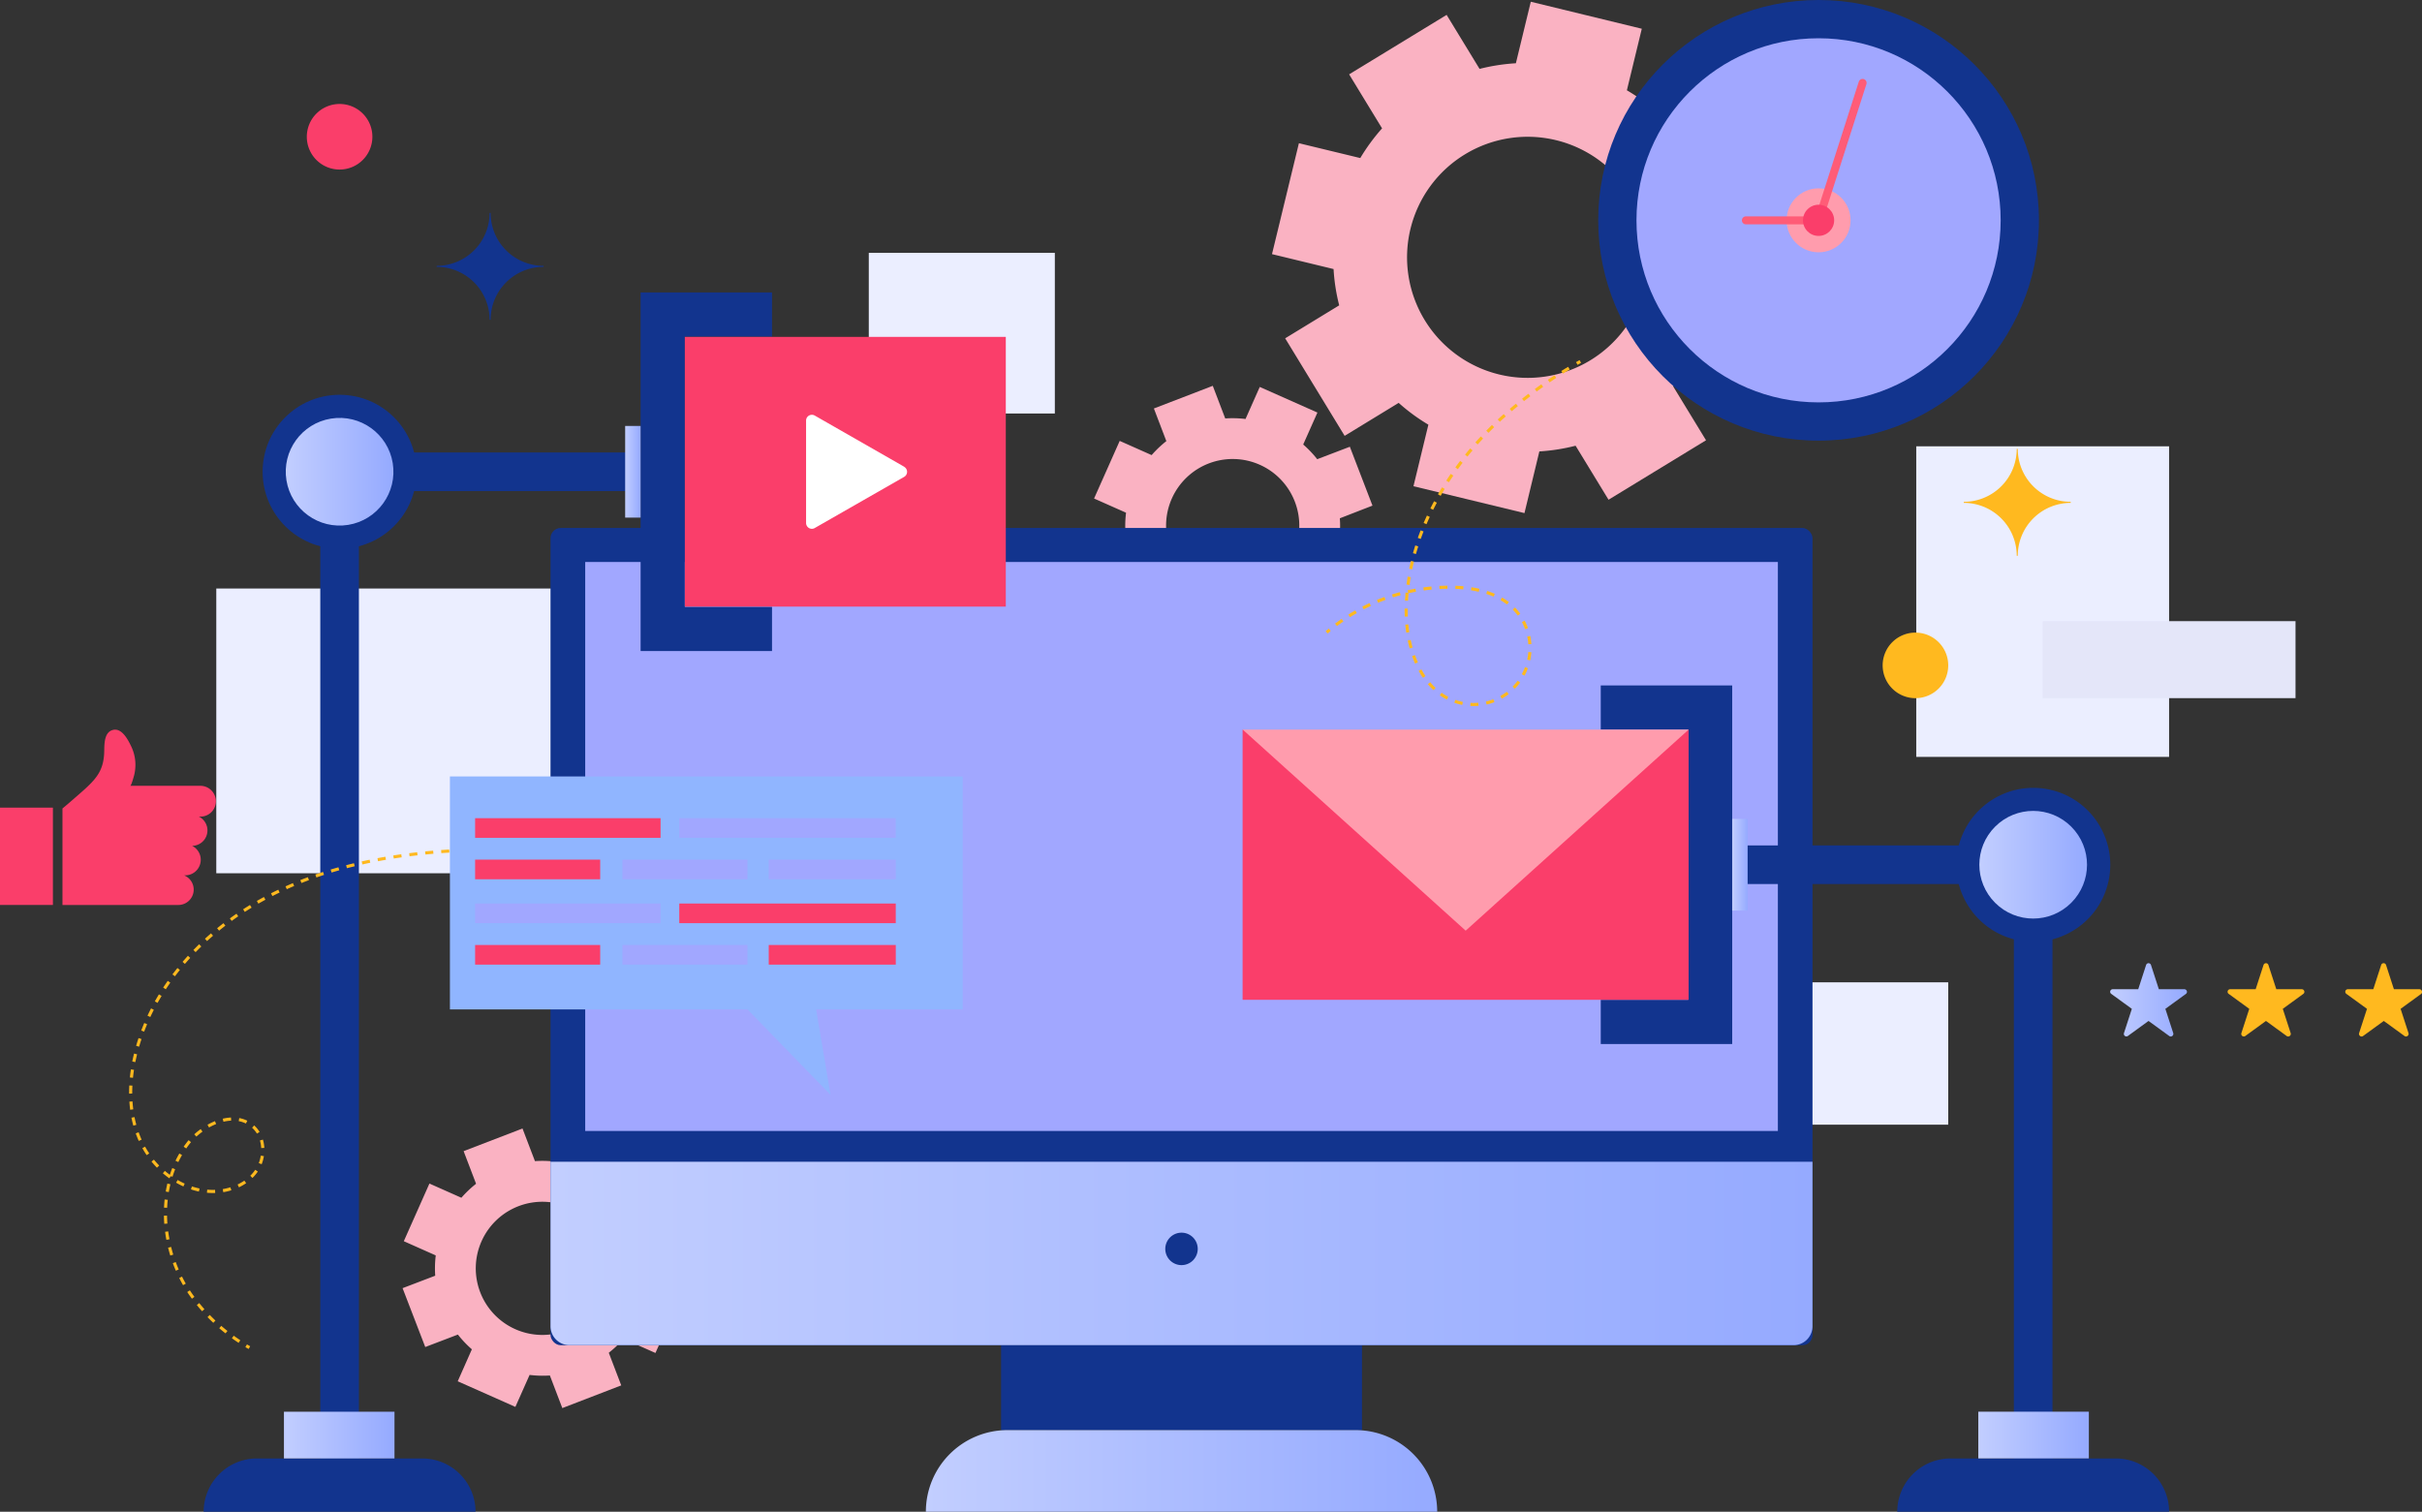 <svg id="Layer_1" data-name="Layer 1" xmlns="http://www.w3.org/2000/svg" xmlns:xlink="http://www.w3.org/1999/xlink" viewBox="0 0 777.82 485.58"><rect x="0" y="0" width="777.82" height="485.58" fill="#333333" stroke="none"/><defs><style>.cls-1{fill:#ebeeff;}.cls-2{fill:#e4e6f9;}.cls-3{fill:#fab2c2;}.cls-4{fill:#12348e;}.cls-5{fill:url(#linear-gradient);}.cls-6{fill:url(#linear-gradient-2);}.cls-7{fill:#a1a7ff;}.cls-8{fill:url(#linear-gradient-3);}.cls-9{fill:url(#linear-gradient-4);}.cls-10{fill:url(#linear-gradient-5);}.cls-11{fill:url(#linear-gradient-6);}.cls-12{fill:url(#linear-gradient-7);}.cls-13{fill:url(#linear-gradient-8);}.cls-14{fill:#fa3e6a;}.cls-15{fill:#ff9cad;}.cls-16{fill:#fff;}.cls-17,.cls-20,.cls-21,.cls-22{fill:none;}.cls-17{stroke:#ff5c77;stroke-linecap:round;stroke-linejoin:round;stroke-width:2.57px;}.cls-18{fill:#90b5ff;}.cls-19{fill:#ffb91f;}.cls-20,.cls-21,.cls-22{stroke:#ffb91f;stroke-miterlimit:10;}.cls-21{stroke-dasharray:2.58 2.54;}.cls-22{stroke-dasharray:2.59 2.55;}.cls-23{fill:url(#linear-gradient-9);}</style><linearGradient id="linear-gradient" x1="297.34" y1="472.48" x2="461.55" y2="472.48" gradientUnits="userSpaceOnUse"><stop offset="0" stop-color="#c2ceff"/><stop offset="1" stop-color="#95aaff"/></linearGradient><linearGradient id="linear-gradient-2" x1="176.8" y1="402.63" x2="582.09" y2="402.63" xlink:href="#linear-gradient"/><linearGradient id="linear-gradient-3" x1="91.18" y1="460.96" x2="126.68" y2="460.96" gradientTransform="translate(217.87 921.92) rotate(-180)" xlink:href="#linear-gradient"/><linearGradient id="linear-gradient-4" x1="91.77" y1="151.53" x2="126.36" y2="151.53" gradientTransform="translate(25.6 -15.47) rotate(9.19)" xlink:href="#linear-gradient"/><linearGradient id="linear-gradient-5" x1="200.77" y1="151.53" x2="205.73" y2="151.53" gradientTransform="translate(406.5 303.07) rotate(-180)" xlink:href="#linear-gradient"/><linearGradient id="linear-gradient-6" x1="635.33" y1="460.96" x2="670.83" y2="460.96" xlink:href="#linear-gradient"/><linearGradient id="linear-gradient-7" x1="635.66" y1="277.76" x2="670.24" y2="277.76" gradientTransform="translate(387.65 -380.35) rotate(45)" xlink:href="#linear-gradient"/><linearGradient id="linear-gradient-8" x1="556.29" y1="277.76" x2="561.24" y2="277.76" xlink:href="#linear-gradient"/><linearGradient id="linear-gradient-9" x1="677.67" y1="321.15" x2="702.33" y2="321.15" xlink:href="#linear-gradient"/></defs><title>Marketing Automation</title><rect class="cls-1" x="69.46" y="189.04" width="142.68" height="91.46"/><rect class="cls-1" x="501.13" y="315.53" width="124.54" height="45.73"/><rect class="cls-1" x="615.4" y="143.36" width="81.2" height="99.76"/><rect class="cls-2" x="656" y="199.52" width="81.2" height="24.73"/><rect class="cls-1" x="279.01" y="81.22" width="59.75" height="51.6"/><path class="cls-3" d="M568.46,56.63l-19.1-31.31L532,35.91A61.17,61.17,0,0,0,522.47,29l4.79-19.77L491.61.56l-4.79,19.76a62.25,62.25,0,0,0-11.66,1.81L464.58,4.78l-31.31,19.1,10.58,17.35a62.8,62.8,0,0,0-7,9.54L417.14,46,408.5,81.63l19.77,4.79a61.31,61.31,0,0,0,1.81,11.66l-17.35,10.59L431.83,140l17.35-10.59a61.17,61.17,0,0,0,9.54,7l-4.79,19.77,35.65,8.63L494.36,145A62.22,62.22,0,0,0,506,143.17l10.58,17.35,31.31-19.1-10.58-17.35a62.8,62.8,0,0,0,6.95-9.54l19.76,4.79,8.64-35.65-19.77-4.79a62.12,62.12,0,0,0-1.81-11.66Zm-57.7,59.08a38.72,38.72,0,1,1,12.89-53.22A38.72,38.72,0,0,1,510.76,115.71Z"/><path class="cls-3" d="M440.77,162.41,433.5,143.5l-10.48,4a34.11,34.11,0,0,0-4.5-4.72l4.57-10.26-18.52-8.23L400,134.58a34.54,34.54,0,0,0-6.52-.17l-4-10.48-18.91,7.28,4,10.48a34.61,34.61,0,0,0-4.72,4.49l-10.26-4.56-8.23,18.51,10.27,4.56a33.77,33.77,0,0,0-.18,6.52l-10.48,4,7.28,18.91,10.48-4a33.49,33.49,0,0,0,4.49,4.72l-4.56,10.27,18.51,8.23,4.57-10.27a34.46,34.46,0,0,0,6.51.17l4,10.48,18.91-7.27-4-10.48a34.14,34.14,0,0,0,4.72-4.5L432.16,196l8.23-18.51L430.12,173a33.77,33.77,0,0,0,.17-6.52Zm-37.21,26.38a21.39,21.39,0,1,1,12.28-27.64A21.39,21.39,0,0,1,403.56,188.79Z"/><path class="cls-3" d="M219.08,401l-7.27-18.91-10.48,4a34.14,34.14,0,0,0-4.5-4.72l4.57-10.27-18.52-8.23-4.56,10.27a33.77,33.77,0,0,0-6.52-.17l-4-10.48-18.91,7.27,4,10.48a34.64,34.64,0,0,0-4.72,4.49l-10.26-4.56-8.23,18.52,10.26,4.56a34.54,34.54,0,0,0-.17,6.52l-10.48,4,7.28,18.91,10.48-4a34.12,34.12,0,0,0,4.49,4.73L147,443.68l18.51,8.23,4.57-10.27a34.46,34.46,0,0,0,6.51.18l4,10.47L199.51,445l-4-10.48a33.49,33.49,0,0,0,4.72-4.49l10.27,4.56,8.23-18.52-10.27-4.56a34.46,34.46,0,0,0,.17-6.51Zm-37.21,26.37a21.39,21.39,0,1,1,12.28-27.64A21.39,21.39,0,0,1,181.87,427.36Z"/><rect class="cls-4" x="176.8" y="169.59" width="405.28" height="262.51" rx="3.28"/><rect class="cls-4" x="321.49" y="432.11" width="115.91" height="27.26"/><path class="cls-5" d="M461.55,485.58H297.34a26.21,26.21,0,0,1,26.22-26.21H435.33a26.21,26.21,0,0,1,26.22,26.21Z"/><path class="cls-6" d="M176.8,373.16V426a6.08,6.08,0,0,0,6.08,6.08H576a6.08,6.08,0,0,0,6.08-6.08V373.16Z"/><rect class="cls-7" x="187.94" y="180.52" width="383.02" height="182.76"/><path class="cls-4" d="M384.65,401.15a5.21,5.21,0,1,1-5.21-5.2A5.2,5.2,0,0,1,384.65,401.15Z"/><rect class="cls-4" x="-48.03" y="305.17" width="314.19" height="12.4" transform="translate(-202.31 420.43) rotate(-90)"/><path class="cls-4" d="M82.53,468.47H135.6a17.12,17.12,0,0,1,17.12,17.11H65.41A17.12,17.12,0,0,1,82.53,468.47Z"/><rect class="cls-8" x="91.18" y="453.45" width="35.5" height="15.01" transform="translate(217.87 921.92) rotate(180)"/><rect class="cls-4" x="109.06" y="145.33" width="96.66" height="12.4" transform="translate(314.79 303.07) rotate(180)"/><circle class="cls-4" cx="109.06" cy="151.53" r="24.72"/><circle class="cls-9" cx="109.06" cy="151.53" r="17.29" transform="translate(-22.8 19.36) rotate(-9.19)"/><polygon class="cls-4" points="205.73 209.12 247.93 209.12 247.93 194.92 219.93 194.92 219.93 108.14 247.93 108.14 247.93 93.94 205.73 93.94 205.73 209.12"/><rect class="cls-10" x="200.77" y="136.81" width="4.96" height="29.44" transform="translate(406.5 303.07) rotate(180)"/><rect class="cls-4" x="558.97" y="368.28" width="187.96" height="12.4" transform="translate(278.47 1027.44) rotate(-90)"/><path class="cls-4" d="M679.48,468.47H626.42a17.11,17.11,0,0,0-17.12,17.11h87.3A17.11,17.11,0,0,0,679.48,468.47Z"/><rect class="cls-11" x="635.33" y="453.45" width="35.5" height="15.01"/><rect class="cls-4" x="556.29" y="271.56" width="96.66" height="12.4"/><circle class="cls-4" cx="652.95" cy="277.76" r="24.72" transform="translate(273.78 877.53) rotate(-80.74)"/><circle class="cls-12" cx="652.95" cy="277.76" r="17.29" transform="translate(-5.16 543.06) rotate(-45)"/><polygon class="cls-4" points="556.29 335.35 514.08 335.35 514.08 321.15 542.09 321.15 542.09 234.37 514.08 234.37 514.08 220.17 556.29 220.17 556.29 335.35"/><rect class="cls-13" x="556.29" y="263.04" width="4.96" height="29.44"/><polygon class="cls-14" points="542.29 321.15 399.11 321.15 399.11 234.37 470.7 277.16 542.29 234.37 542.29 321.15"/><polygon class="cls-14" points="542.29 234.37 470.7 277.16 542.29 321.15 542.29 234.37"/><polygon class="cls-14" points="399.11 234.37 470.7 277.16 399.11 321.15 399.11 234.37"/><polygon class="cls-15" points="399.11 234.37 542.29 234.37 470.7 298.94 399.11 234.37"/><rect class="cls-14" x="219.93" y="108.21" width="103.08" height="86.64"/><path class="cls-16" d="M290.38,149.92l-28.73-16.44a1.86,1.86,0,0,0-2.78,1.62V168a1.89,1.89,0,0,0,.93,1.61,1.93,1.93,0,0,0,.93.25,1.87,1.87,0,0,0,.92-.25l28.73-16.44a1.86,1.86,0,0,0,0-3.22Z"/><circle class="cls-4" cx="584.03" cy="70.77" r="70.77"/><circle class="cls-7" cx="584.03" cy="70.77" r="58.48"/><circle class="cls-15" cx="584.03" cy="70.77" r="10.27"/><polyline class="cls-17" points="598.17 26.63 584.03 70.78 560.69 70.78"/><circle class="cls-14" cx="584.03" cy="70.77" r="5.01"/><polygon class="cls-18" points="309.17 249.4 144.49 249.4 144.49 324.24 240.06 324.24 266.73 351.68 262.1 324.24 309.17 324.24 309.17 249.4"/><rect class="cls-14" x="152.58" y="262.81" width="59.56" height="6.31"/><rect class="cls-7" x="246.88" y="276.12" width="40.8" height="6.31"/><rect class="cls-7" x="218.15" y="262.81" width="69.52" height="6.31"/><rect class="cls-14" x="152.58" y="276.12" width="40.17" height="6.31"/><rect class="cls-7" x="199.89" y="276.12" width="40.17" height="6.31"/><rect class="cls-7" x="152.58" y="290.22" width="59.56" height="6.31"/><rect class="cls-14" x="246.88" y="303.54" width="40.8" height="6.31"/><rect class="cls-14" x="218.15" y="290.22" width="69.52" height="6.31"/><rect class="cls-14" x="152.58" y="303.54" width="40.17" height="6.31"/><rect class="cls-7" x="199.89" y="303.54" width="40.17" height="6.31"/><path class="cls-19" d="M648,144.19h-.33a17,17,0,0,1-17,17v.34a17,17,0,0,1,17,17H648a17,17,0,0,1,17-17v-.34A17,17,0,0,1,648,144.19Z"/><path class="cls-4" d="M157.56,68.39h-.33a17,17,0,0,1-17,17v.33a17,17,0,0,1,17,17h.33a17,17,0,0,1,17-17v-.33A17,17,0,0,1,157.56,68.39Z"/><path class="cls-14" d="M119.59,43.92A10.53,10.53,0,1,1,109.06,33.4,10.52,10.52,0,0,1,119.59,43.92Z"/><path class="cls-19" d="M625.67,213.72a10.53,10.53,0,1,1-10.53-10.52A10.53,10.53,0,0,1,625.67,213.72Z"/><path class="cls-20" d="M426.05,203.11c.33-.28.66-.56,1-.83"/><path class="cls-21" d="M429.05,200.71a60.83,60.83,0,0,1,37.84-12.08c6.74.18,13.82,1.7,18.74,6.31a18.13,18.13,0,0,1-18.2,30.4c-11.39-3.84-16-17.69-15.84-29.72.4-23.21,13-45,30-60.75a142,142,0,0,1,23.68-17.46"/><path class="cls-20" d="M506.39,116.76l1.12-.66"/><path class="cls-22" d="M144.28,273.37c-21,1.28-42.11,5.64-60.47,15.85S50,316,44.17,336.17c-2.9,10-3.33,21.12,1.06,30.57s14.31,16.7,24.7,15.91c4.93-.37,9.89-2.67,12.59-6.82s2.59-10.2-.93-13.68c-5.92-5.85-16.33-1.33-21.35,5.3-10.39,13.72-8.8,34.14,1,48.31a58.42,58.42,0,0,0,18.85,17.11"/><path class="cls-23" d="M702.29,318.32a.83.83,0,0,0-.79-.57h-8.19l-2.53-7.8a.83.83,0,0,0-.78-.56.82.82,0,0,0-.78.56l-2.53,7.8h-8.2a.82.82,0,0,0-.48,1.48l6.63,4.82-2.53,7.79a.82.82,0,0,0,1.26.92l6.63-4.82,6.63,4.82a.8.8,0,0,0,1,0,.82.82,0,0,0,.3-.92l-2.53-7.79,6.63-4.82A.81.81,0,0,0,702.29,318.32Z"/><path class="cls-19" d="M740,318.32a.82.82,0,0,0-.78-.57h-8.19l-2.54-7.8a.81.81,0,0,0-.78-.56.83.83,0,0,0-.78.56l-2.53,7.8h-8.19a.82.82,0,0,0-.49,1.48l6.63,4.82-2.53,7.79a.82.82,0,0,0,1.27.92l6.62-4.82,6.63,4.82a.82.82,0,0,0,1,0,.82.82,0,0,0,.3-.92l-2.53-7.79,6.62-4.82A.81.81,0,0,0,740,318.32Z"/><path class="cls-19" d="M777.78,318.32a.83.83,0,0,0-.78-.57h-8.2l-2.53-7.8a.82.82,0,0,0-1.56,0l-2.53,7.8H754a.83.83,0,0,0-.78.57.81.81,0,0,0,.3.91l6.63,4.82-2.53,7.79a.82.82,0,0,0,.3.92.81.81,0,0,0,1,0l6.63-4.82,6.63,4.82a.8.8,0,0,0,1,0,.82.82,0,0,0,.3-.92l-2.53-7.79,6.63-4.82A.81.81,0,0,0,777.78,318.32Z"/><path class="cls-14" d="M69.33,257.12a5,5,0,0,0-5.08-4.71H41.84c.31,0,1.11-2.91,1.21-3.29a13.67,13.67,0,0,0-.86-9.27c-1-2.09-3-6.11-5.9-5.39-2.5.62-2.79,3.53-2.81,6.62-.09,7.64-3.49,10-10.64,16.26-1.64,1.43-2.78,2.35-2.78,2.35v31h37.2a4.94,4.94,0,0,0,1.86-9.52h.35a5,5,0,0,0,2.22-9.48,4.95,4.95,0,0,0,2.19-9.38h.51A4.94,4.94,0,0,0,69.33,257.12Z"/><polygon class="cls-14" points="0 290.68 16.99 290.68 16.99 259.42 0 259.42 0 290.68 0 290.68"/></svg>